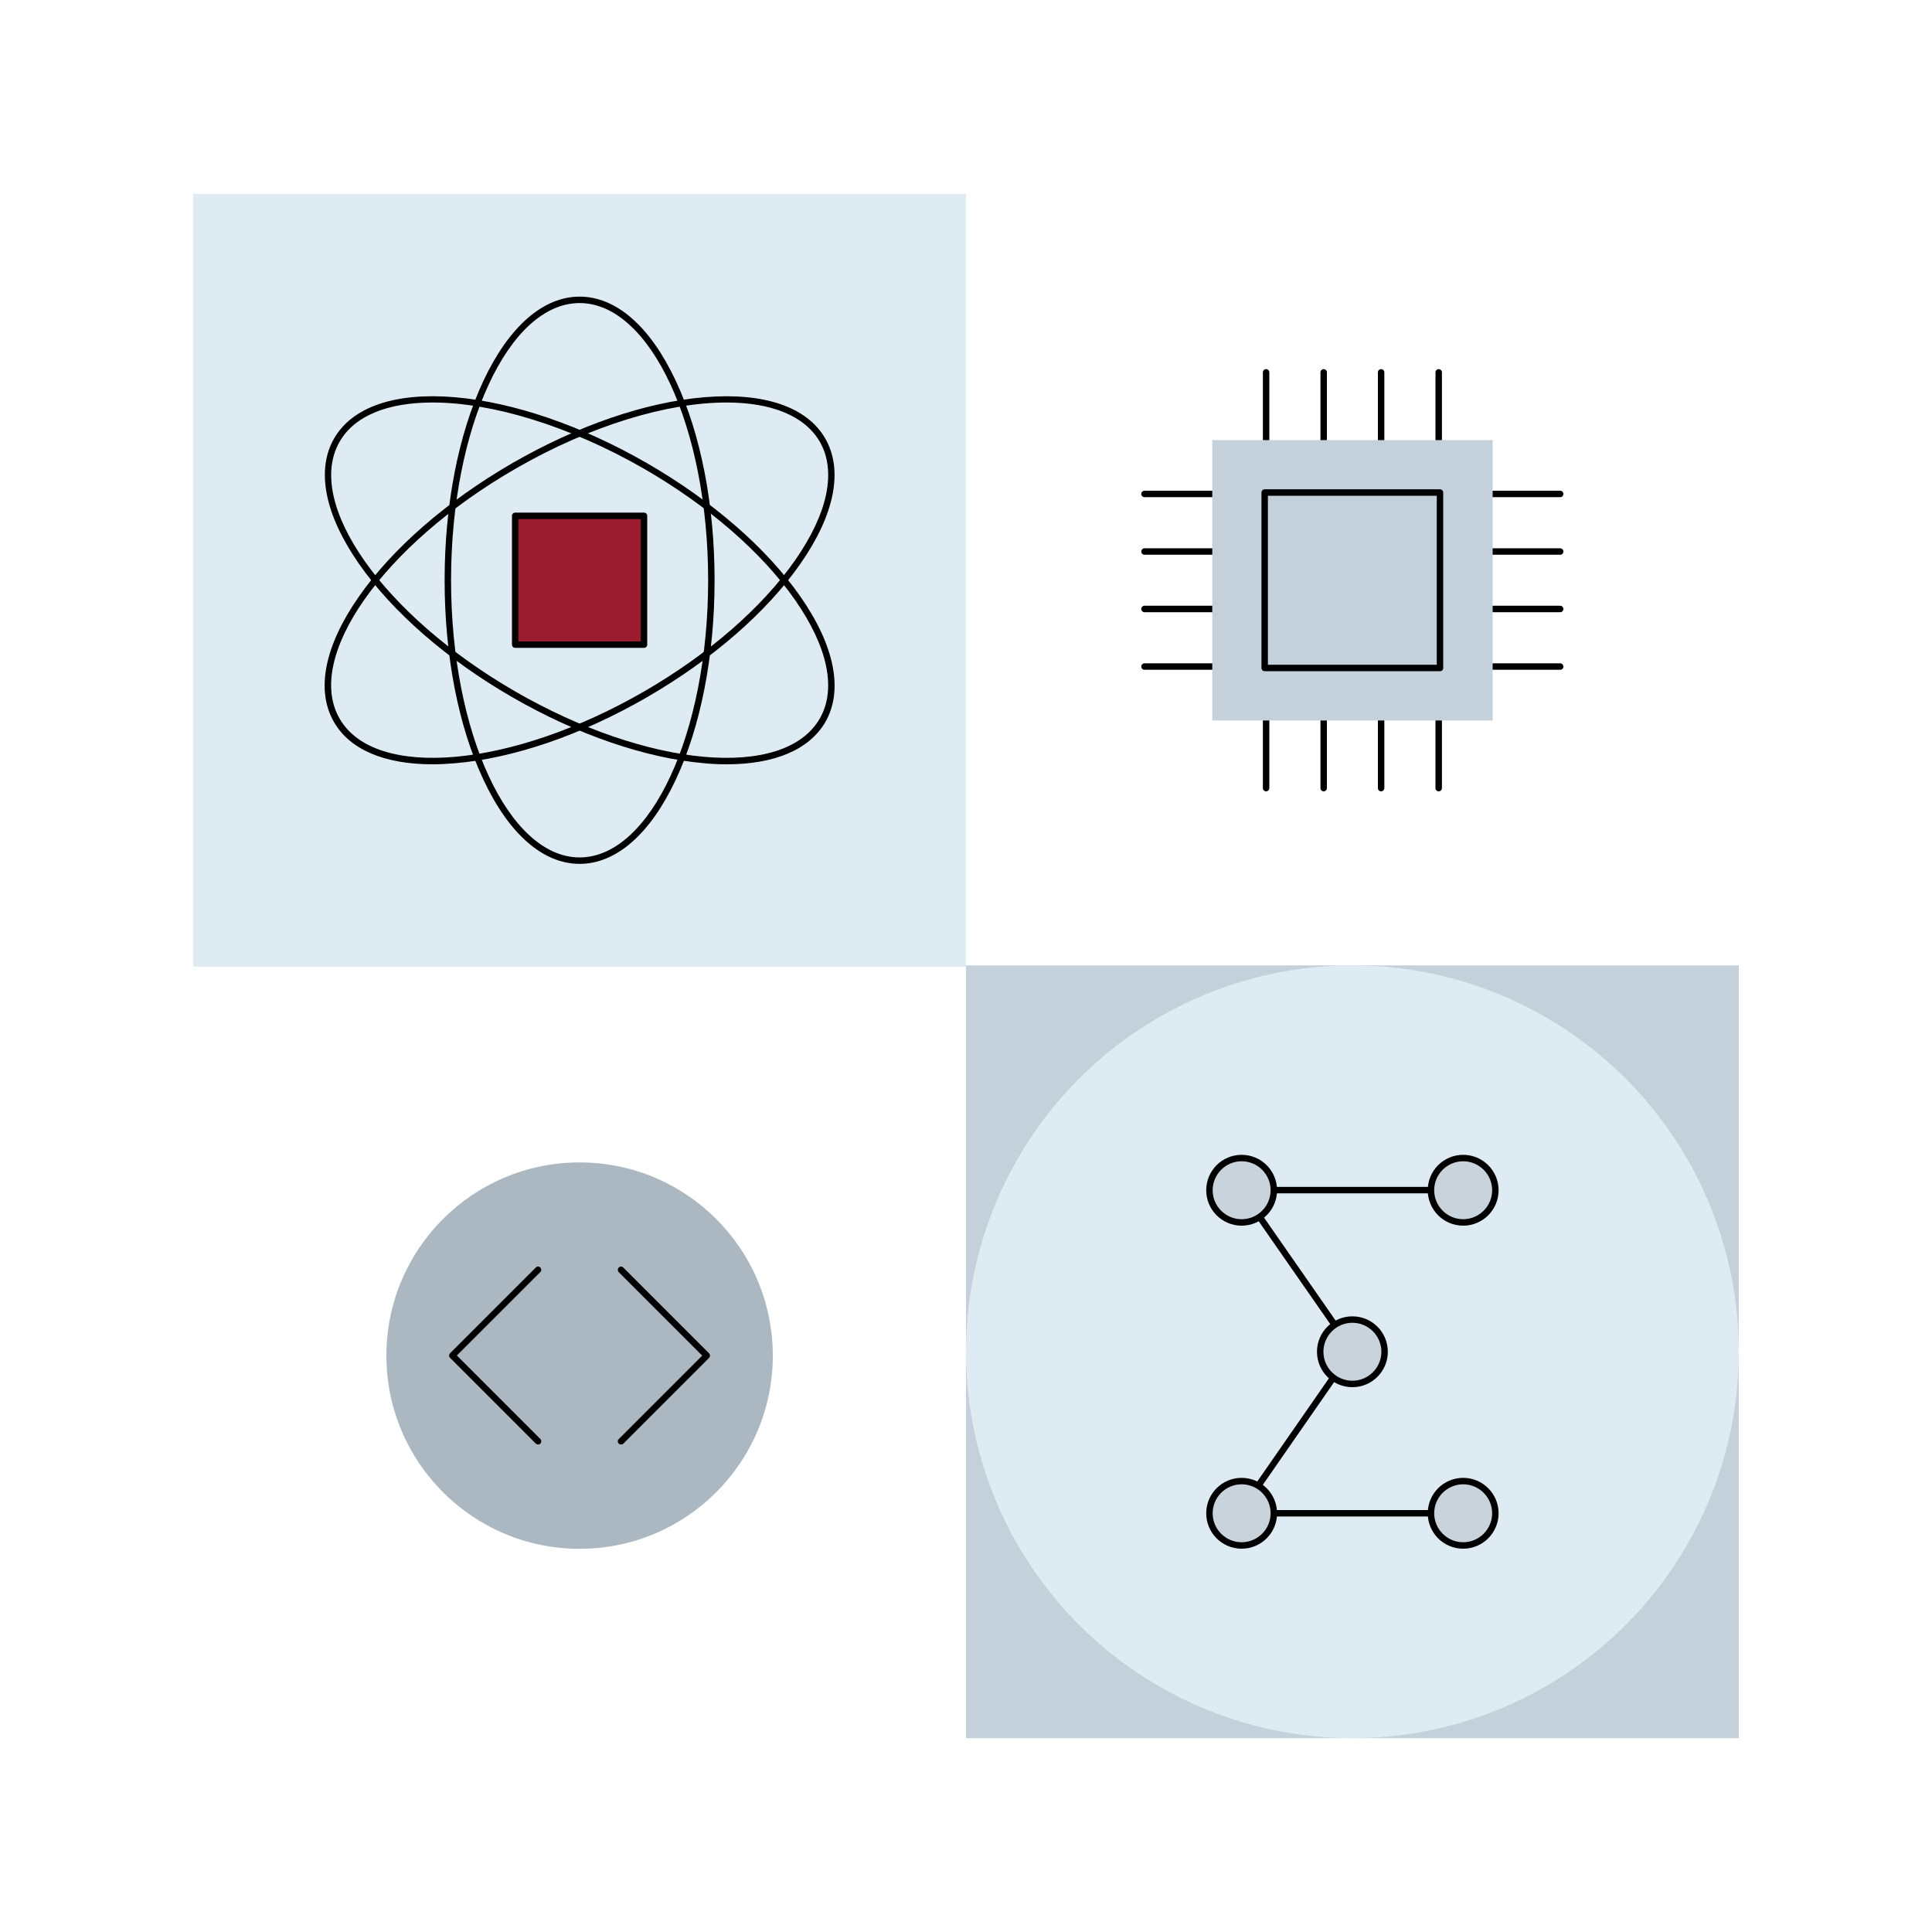 <?xml version="1.0" encoding="utf-8"?>
<!-- Generator: Adobe Illustrator 24.3.0, SVG Export Plug-In . SVG Version: 6.00 Build 0)  -->
<svg version="1.1" id="Layer_1" xmlns="http://www.w3.org/2000/svg" xmlns:xlink="http://www.w3.org/1999/xlink" x="0px" y="0px"
	 viewBox="0 0 1500 1500" style="enable-background:new 0 0 1500 1500;" xml:space="preserve">
<style type="text/css">
	.st0{fill:#CBDBE8;}
	.st1{fill:#DFEBF2;}
	.st2{fill:#C9D3DC;}
	.st3{fill:#BB3437;}
	.st4{fill:none;stroke:#000000;stroke-width:5;stroke-linejoin:round;stroke-miterlimit:10;}
	.st5{fill:none;stroke:#000000;stroke-width:5;stroke-miterlimit:10;}
	.st6{fill:#C5D1DA;}
	.st7{fill:#9B1C2E;}
	.st8{clip-path:url(#SVGID_2_);}
	.st9{opacity:0.7;}
	.st10{fill:#ABB8C1;}
	.st11{fill:none;stroke:#000000;stroke-width:5;stroke-linecap:round;stroke-linejoin:round;stroke-miterlimit:10;}
	.st12{fill:#FFFFFF;}
	.st13{fill:#BB3437;stroke:#000000;stroke-width:5;stroke-miterlimit:10;}
	.st14{fill:#DDEDF2;}
	.st15{fill:#C9D3DC;stroke:#000000;stroke-width:5;stroke-miterlimit:10;}
</style>
<g>
	<g>
		<g>
			<rect x="750" y="749.5" class="st6" width="600" height="600"/>
		</g>
	</g>
	<g>
		<g>
			<circle class="st1" cx="1050" cy="1049.5" r="300"/>
		</g>
	</g>
	<g>
		<g>
			<rect x="150" y="150.5" class="st1" width="600" height="600"/>
		</g>
	</g>
	<g>
		<g>
			<g>
				<path d="M450,670.7c-28.4,0-54.9-23.2-74.6-65.2c-19.5-41.4-30.2-96.5-30.2-155c0-58.5,10.7-113.5,30.2-155
					c19.8-42,46.3-65.2,74.6-65.2c28.4,0,54.9,23.2,74.6,65.2c19.5,41.4,30.2,96.5,30.2,155s-10.7,113.5-30.2,155
					C504.9,647.5,478.4,670.7,450,670.7z M450,235.3c-55,0-99.8,96.5-99.8,215.2c0,118.6,44.8,215.2,99.8,215.2
					s99.8-96.5,99.8-215.2C549.8,331.9,505,235.3,450,235.3z"/>
			</g>
		</g>
		<g>
			<g>
				<path d="M564.2,593.4c-5.5,0-11.3-0.2-17.2-0.8c-45.6-3.9-98.7-22.1-149.3-51.3s-93-66.1-119.1-103.7
					c-26.5-38.1-33.3-72.7-19.2-97.2c14.2-24.6,47.5-35.9,93.8-32c45.6,3.9,98.7,22.1,149.3,51.3c50.7,29.3,93,66.1,119.1,103.7
					c26.5,38.1,33.3,72.7,19.2,97.2C628.3,582,601.5,593.4,564.2,593.4z M335.9,312.5c-34.2,0-60.4,9.9-72.2,30.4
					c-27.5,47.7,33.7,134.7,136.4,194c102.8,59.3,208.7,68.8,236.3,21.1c13.2-22.8,6.4-55.4-18.9-91.9
					c-25.7-37-67.5-73.3-117.5-102.2l0,0C441.2,330.2,381.5,312.5,335.9,312.5z"/>
			</g>
		</g>
		<g>
			<g>
				<path d="M335.8,593.4c-37.3,0-64.2-11.4-76.5-32.8c-14.2-24.6-7.4-59.1,19.2-97.2c26.1-37.6,68.5-74.4,119.1-103.7l1.3,2.2
					l-1.3-2.2c50.7-29.3,103.7-47.5,149.3-51.3c46.3-3.9,79.6,7.5,93.8,32c14.2,24.6,7.4,59.1-19.2,97.2
					c-26.1,37.6-68.5,74.4-119.1,103.7c-50.7,29.3-103.7,47.5-149.3,51.3C347.1,593.1,341.4,593.4,335.8,593.4z M564.1,312.5
					c-45.6,0-105.3,17.6-164,51.5l0,0c-102.8,59.3-164,146.4-136.4,194c27.5,47.7,133.5,38.2,236.3-21.1
					c50-28.9,91.8-65.2,117.5-102.2c25.4-36.5,32.1-69.1,18.9-91.9C624.5,322.5,598.3,312.5,564.1,312.5z"/>
			</g>
		</g>
		<g>
			<g>
				<g>
					<rect x="400" y="400.5" class="st7" width="100" height="100"/>
				</g>
			</g>
			<g>
				<g>
					<path d="M500,503H400c-1.4,0-2.5-1.1-2.5-2.5v-100c0-1.4,1.1-2.5,2.5-2.5h100c1.4,0,2.5,1.1,2.5,2.5v100
						C502.5,501.9,501.4,503,500,503z M402.5,498h95v-95h-95V498z"/>
				</g>
			</g>
		</g>
	</g>
	<g>
		<g>
			<g>
				<g>
					<g>
						<path d="M1211.4,386H888.6c-1.4,0-2.5-1.1-2.5-2.5s1.1-2.5,2.5-2.5h322.7c1.4,0,2.5,1.1,2.5,2.5S1212.8,386,1211.4,386z"/>
					</g>
				</g>
				<g>
					<g>
						<path d="M1211.4,430.7H888.6c-1.4,0-2.5-1.1-2.5-2.5s1.1-2.5,2.5-2.5h322.7c1.4,0,2.5,1.1,2.5,2.5S1212.8,430.7,1211.4,430.7z
							"/>
					</g>
				</g>
				<g>
					<g>
						<path d="M1211.4,475.3H888.6c-1.4,0-2.5-1.1-2.5-2.5s1.1-2.5,2.5-2.5h322.7c1.4,0,2.5,1.1,2.5,2.5S1212.8,475.3,1211.4,475.3z
							"/>
					</g>
				</g>
				<g>
					<g>
						<path d="M1211.4,520H888.6c-1.4,0-2.5-1.1-2.5-2.5s1.1-2.5,2.5-2.5h322.7c1.4,0,2.5,1.1,2.5,2.5S1212.8,520,1211.4,520z"/>
					</g>
				</g>
			</g>
			<g>
				<g>
					<g>
						<path d="M1117,614.4c-1.4,0-2.5-1.1-2.5-2.5V289.1c0-1.4,1.1-2.5,2.5-2.5s2.5,1.1,2.5,2.5v322.7
							C1119.5,613.3,1118.4,614.4,1117,614.4z"/>
					</g>
				</g>
				<g>
					<g>
						<path d="M1072.3,614.4c-1.4,0-2.5-1.1-2.5-2.5V289.1c0-1.4,1.1-2.5,2.5-2.5s2.5,1.1,2.5,2.5v322.7
							C1074.8,613.3,1073.7,614.4,1072.3,614.4z"/>
					</g>
				</g>
				<g>
					<g>
						<path d="M1027.7,614.4c-1.4,0-2.5-1.1-2.5-2.5V289.1c0-1.4,1.1-2.5,2.5-2.5s2.5,1.1,2.5,2.5v322.7
							C1030.2,613.3,1029,614.4,1027.7,614.4z"/>
					</g>
				</g>
				<g>
					<g>
						<path d="M983,614.4c-1.4,0-2.5-1.1-2.5-2.5V289.1c0-1.4,1.1-2.5,2.5-2.5s2.5,1.1,2.5,2.5v322.7
							C985.5,613.3,984.4,614.4,983,614.4z"/>
					</g>
				</g>
			</g>
		</g>
		<g>
			<g>
				<rect x="941.2" y="341.7" class="st6" width="217.7" height="217.7"/>
			</g>
		</g>
		<g>
			<g>
				<g>
					<rect x="981.9" y="382.4" class="st6" width="136.1" height="136.1"/>
				</g>
			</g>
			<g>
				<g>
					<path d="M1118.1,521.1H981.9c-1.4,0-2.5-1.1-2.5-2.5V382.4c0-1.4,1.1-2.5,2.5-2.5h136.1c1.4,0,2.5,1.1,2.5,2.5v136.1
						C1120.6,520,1119.5,521.1,1118.1,521.1z M984.4,516.1h131.1V384.9H984.4V516.1z"/>
				</g>
			</g>
		</g>
	</g>
	<g>
		<g>
			<circle class="st10" cx="450" cy="1052.5" r="150"/>
		</g>
	</g>
	<g>
		<g>
			<g>
				<g>
					<path d="M417.8,1121.5c-0.6,0-1.3-0.2-1.8-0.7l-66.6-66.6c-0.7-0.7-0.9-1.6-0.6-2.5c0.1-0.4,0.3-0.7,0.6-1l66.6-66.6
						c1-1,2.6-1,3.5,0s1,2.6,0,3.5l-64.8,64.8l64.8,64.8c0.5,0.5,0.7,1.1,0.7,1.8s-0.2,1.3-0.7,1.8S418.4,1121.5,417.8,1121.5z"/>
				</g>
			</g>
		</g>
		<g>
			<g>
				<g>
					<path d="M482.2,1121.5c-0.6,0-1.3-0.2-1.8-0.7c-1-1-1-2.6,0-3.5l64.8-64.8l-64.8-64.8c-0.5-0.5-0.7-1.1-0.7-1.8
						s0.2-1.3,0.7-1.8c1-1,2.6-1,3.5,0l66.6,66.6c0,0,0,0,0,0l0,0c0,0,0,0,0,0c0,0,0,0,0,0s0,0,0,0c0.5,0.5,0.7,1.1,0.7,1.7
						c0,0,0,0,0,0s0,0,0,0c0,0,0,0,0,0c0,0,0,0,0,0.1s0,0,0,0.1c0,0,0,0,0,0c0,0,0,0,0,0c0,0.6-0.3,1.2-0.7,1.7c0,0,0,0,0,0
						l-66.6,66.6C483.5,1121.3,482.8,1121.5,482.2,1121.5z"/>
				</g>
			</g>
		</g>
	</g>
	<g>
		<g>
			<g>
				<g>
					<g>
						<g>
							<circle class="st2" cx="1136" cy="924.1" r="25"/>
						</g>
					</g>
					<g>
						<g>
							<path d="M1136,951.6c-15.2,0-27.5-12.3-27.5-27.5s12.3-27.5,27.5-27.5s27.5,12.3,27.5,27.5S1151.2,951.6,1136,951.6z
								 M1136,901.6c-12.4,0-22.5,10.1-22.5,22.5s10.1,22.5,22.5,22.5s22.5-10.1,22.5-22.5S1148.4,901.6,1136,901.6z"/>
						</g>
					</g>
				</g>
				<g>
					<g>
						<g>
							<circle class="st2" cx="964" cy="924.1" r="25"/>
						</g>
					</g>
					<g>
						<g>
							<path d="M964,951.6c-15.2,0-27.5-12.3-27.5-27.5s12.3-27.5,27.5-27.5s27.5,12.3,27.5,27.5S979.2,951.6,964,951.6z M964,901.6
								c-12.4,0-22.5,10.1-22.5,22.5s10.1,22.5,22.5,22.5s22.5-10.1,22.5-22.5S976.4,901.6,964,901.6z"/>
						</g>
					</g>
				</g>
				<g>
					<g>
						<rect x="989" y="921.5" width="122.7" height="5"/>
					</g>
				</g>
			</g>
			<g>
				<g>
					<g>
						<g>
							<circle class="st2" cx="1136" cy="1174.9" r="25"/>
						</g>
					</g>
					<g>
						<g>
							<path d="M1136,1202.4c-15.2,0-27.5-12.3-27.5-27.5s12.3-27.5,27.5-27.5s27.5,12.3,27.5,27.5S1151.2,1202.4,1136,1202.4z
								 M1136,1152.4c-12.4,0-22.5,10.1-22.5,22.5s10.1,22.5,22.5,22.5s22.5-10.1,22.5-22.5S1148.4,1152.4,1136,1152.4z"/>
						</g>
					</g>
				</g>
				<g>
					<g>
						<g>
							<circle class="st2" cx="964" cy="1174.9" r="25"/>
						</g>
					</g>
					<g>
						<g>
							<path d="M964,1202.4c-15.2,0-27.5-12.3-27.5-27.5s12.3-27.5,27.5-27.5s27.5,12.3,27.5,27.5S979.2,1202.4,964,1202.4z
								 M964,1152.4c-12.4,0-22.5,10.1-22.5,22.5s10.1,22.5,22.5,22.5s22.5-10.1,22.5-22.5S976.4,1152.4,964,1152.4z"/>
						</g>
					</g>
				</g>
				<g>
					<g>
						<rect x="989" y="1172.4" width="122.7" height="5"/>
					</g>
				</g>
			</g>
		</g>
		<g>
			<g>
				<g>
					<circle class="st2" cx="1050" cy="1049.5" r="25"/>
				</g>
			</g>
			<g>
				<g>
					<path d="M1050,1077c-15.2,0-27.5-12.3-27.5-27.5s12.3-27.5,27.5-27.5s27.5,12.3,27.5,27.5S1065.2,1077,1050,1077z M1050,1027
						c-12.4,0-22.5,10.1-22.5,22.5s10.1,22.5,22.5,22.5s22.5-10.1,22.5-22.5S1062.4,1027,1050,1027z"/>
				</g>
			</g>
		</g>
		<g>
			<g>
				<line class="st2" x1="977.5" y1="945.1" x2="1035.7" y2="1029"/>
			</g>
			<g>
				<rect x="1004.1" y="936" transform="matrix(0.821 -0.571 0.571 0.821 -383.241 750.651)" width="5" height="102.1"/>
			</g>
		</g>
		<g>
			<g>
				<line class="st2" x1="1035.7" y1="1069.9" x2="978.1" y2="1152.8"/>
			</g>
			<g>
				<rect x="956.5" y="1108.8" transform="matrix(0.57 -0.821 0.821 0.57 -480.201 1304.688)" width="100.9" height="5"/>
			</g>
		</g>
	</g>
</g>
</svg>
